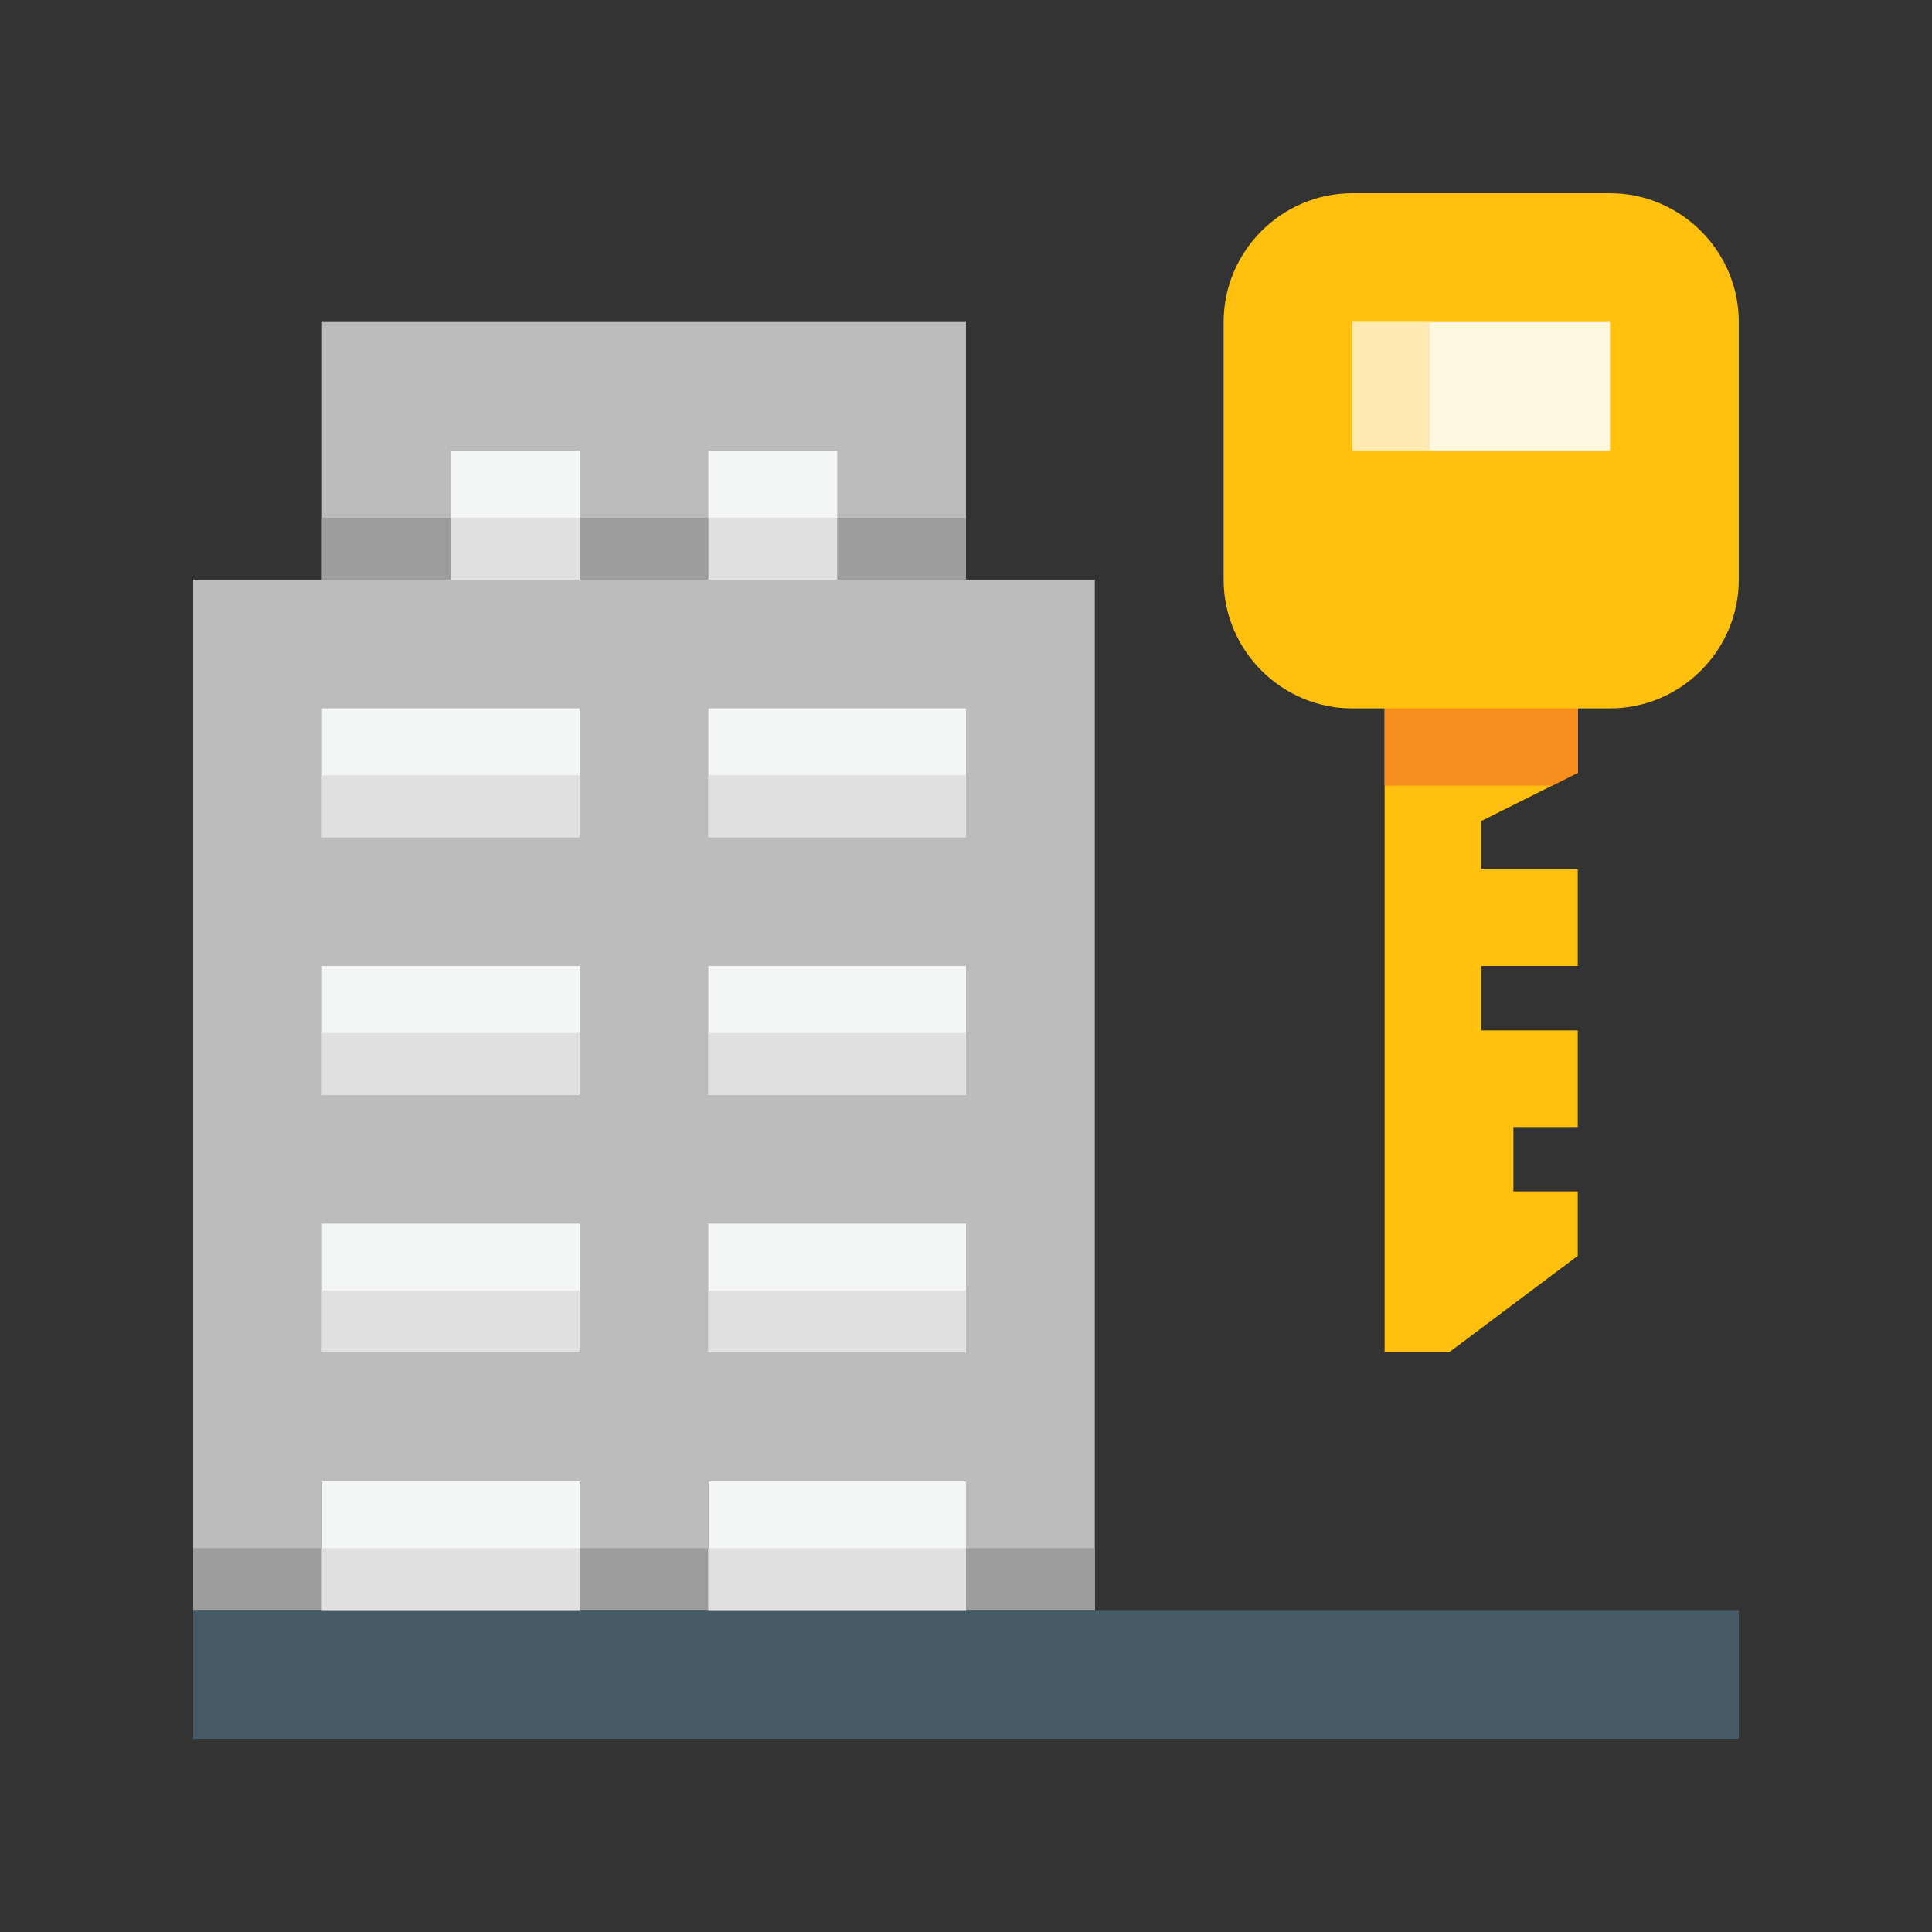 <svg xmlns="http://www.w3.org/2000/svg" width="100" height="100" enable-background="new 0 0 100 100" version="1" viewBox="0 0 100 100"><rect x="0" y="0" width="100" height="100" fill="#333333" stroke="none"/><path fill="#FFC00E" d="M83.334,10H70c-3.665,0-6.666,3.001-6.666,6.667v13.333c0,3.666,3.001,6.667,6.666,6.667h1.667V70H75l6.666-5v-3.333h-3.332v-3.333h3.332v-5.002h-5v-3.333h5v-5h-5v-2.5l5-2.5v-3.333h1.668c3.664,0,6.666-3.001,6.666-6.667V16.667C90,13.001,86.998,10,83.334,10z"/><polygon fill="#BDBCBC" points="10 29.999 10 83.334 16.667 83.334 16.667 76.666 29.999 76.666 29.999 83.334 36.666 83.334 36.666 76.666 49.999 76.666 49.999 83.334 56.667 83.334 56.667 29.999 49.999 29.999 49.999 16.667 16.667 16.667 16.667 29.999"/><polygon fill="#F68E1E" points="71.667 40.666 80.333 40.666 81.666 39.999 81.666 36.666 71.667 36.666"/><rect width="13.334" height="6.667" x="70" y="16.667" fill="#FFF8E1"/><rect width="4" height="6.667" x="70" y="16.667" fill="#FFEBB2"/><rect width="6.667" height="3.2" x="10" y="80.134" fill="#9D9D9D"/><rect width="6.668" height="3.2" x="49.999" y="80.134" fill="#9D9D9D"/><rect width="6.667" height="3.2" x="29.999" y="80.134" fill="#9D9D9D"/><rect width="80" height="6.666" x="10" y="83.334" fill="#455A64"/><rect width="13.333" height="6.666" x="16.667" y="63.334" fill="#F4F5F5"/><rect width="13.333" height="6.666" x="36.666" y="63.334" fill="#F4F5F5"/><rect width="13.333" height="6.667" x="16.667" y="76.667" fill="#F4F5F5"/><rect width="13.333" height="6.667" x="36.666" y="76.667" fill="#F4F5F5"/><rect width="6.667" height="6.666" x="36.666" y="23.333" fill="#F4F5F5"/><rect width="13.333" height="6.667" x="36.666" y="36.666" fill="#F4F5F5"/><rect width="13.333" height="6.668" x="36.666" y="49.999" fill="#F4F5F5"/><rect width="13.333" height="6.668" x="16.667" y="49.999" fill="#F4F5F5"/><rect width="6.666" height="6.666" x="23.333" y="23.333" fill="#F4F5F5"/><rect width="6.667" height="3.2" x="36.666" y="26.799" fill="#E0E0E0"/><rect width="6.667" height="3.2" x="29.999" y="26.799" fill="#9D9D9D"/><rect width="6.667" height="3.2" x="43.332" y="26.799" fill="#9D9D9D"/><rect width="6.666" height="3.2" x="23.333" y="26.799" fill="#E0E0E0"/><rect width="6.667" height="3.2" x="16.667" y="26.799" fill="#9D9D9D"/><rect width="13.333" height="6.667" x="16.667" y="36.666" fill="#F4F5F5"/><rect width="13.333" height="3.2" x="16.667" y="80.134" fill="#E0E0E0"/><rect width="13.333" height="3.2" x="36.666" y="80.134" fill="#E0E0E0"/><rect width="13.333" height="3.2" x="16.667" y="66.8" fill="#E0E0E0"/><rect width="13.333" height="3.2" x="36.666" y="66.8" fill="#E0E0E0"/><rect width="13.333" height="3.2" x="16.667" y="53.467" fill="#E0E0E0"/><rect width="13.333" height="3.2" x="36.666" y="53.467" fill="#E0E0E0"/><rect width="13.333" height="3.2" x="16.667" y="40.132" fill="#E0E0E0"/><rect width="13.333" height="3.2" x="36.666" y="40.132" fill="#E0E0E0"/></svg>